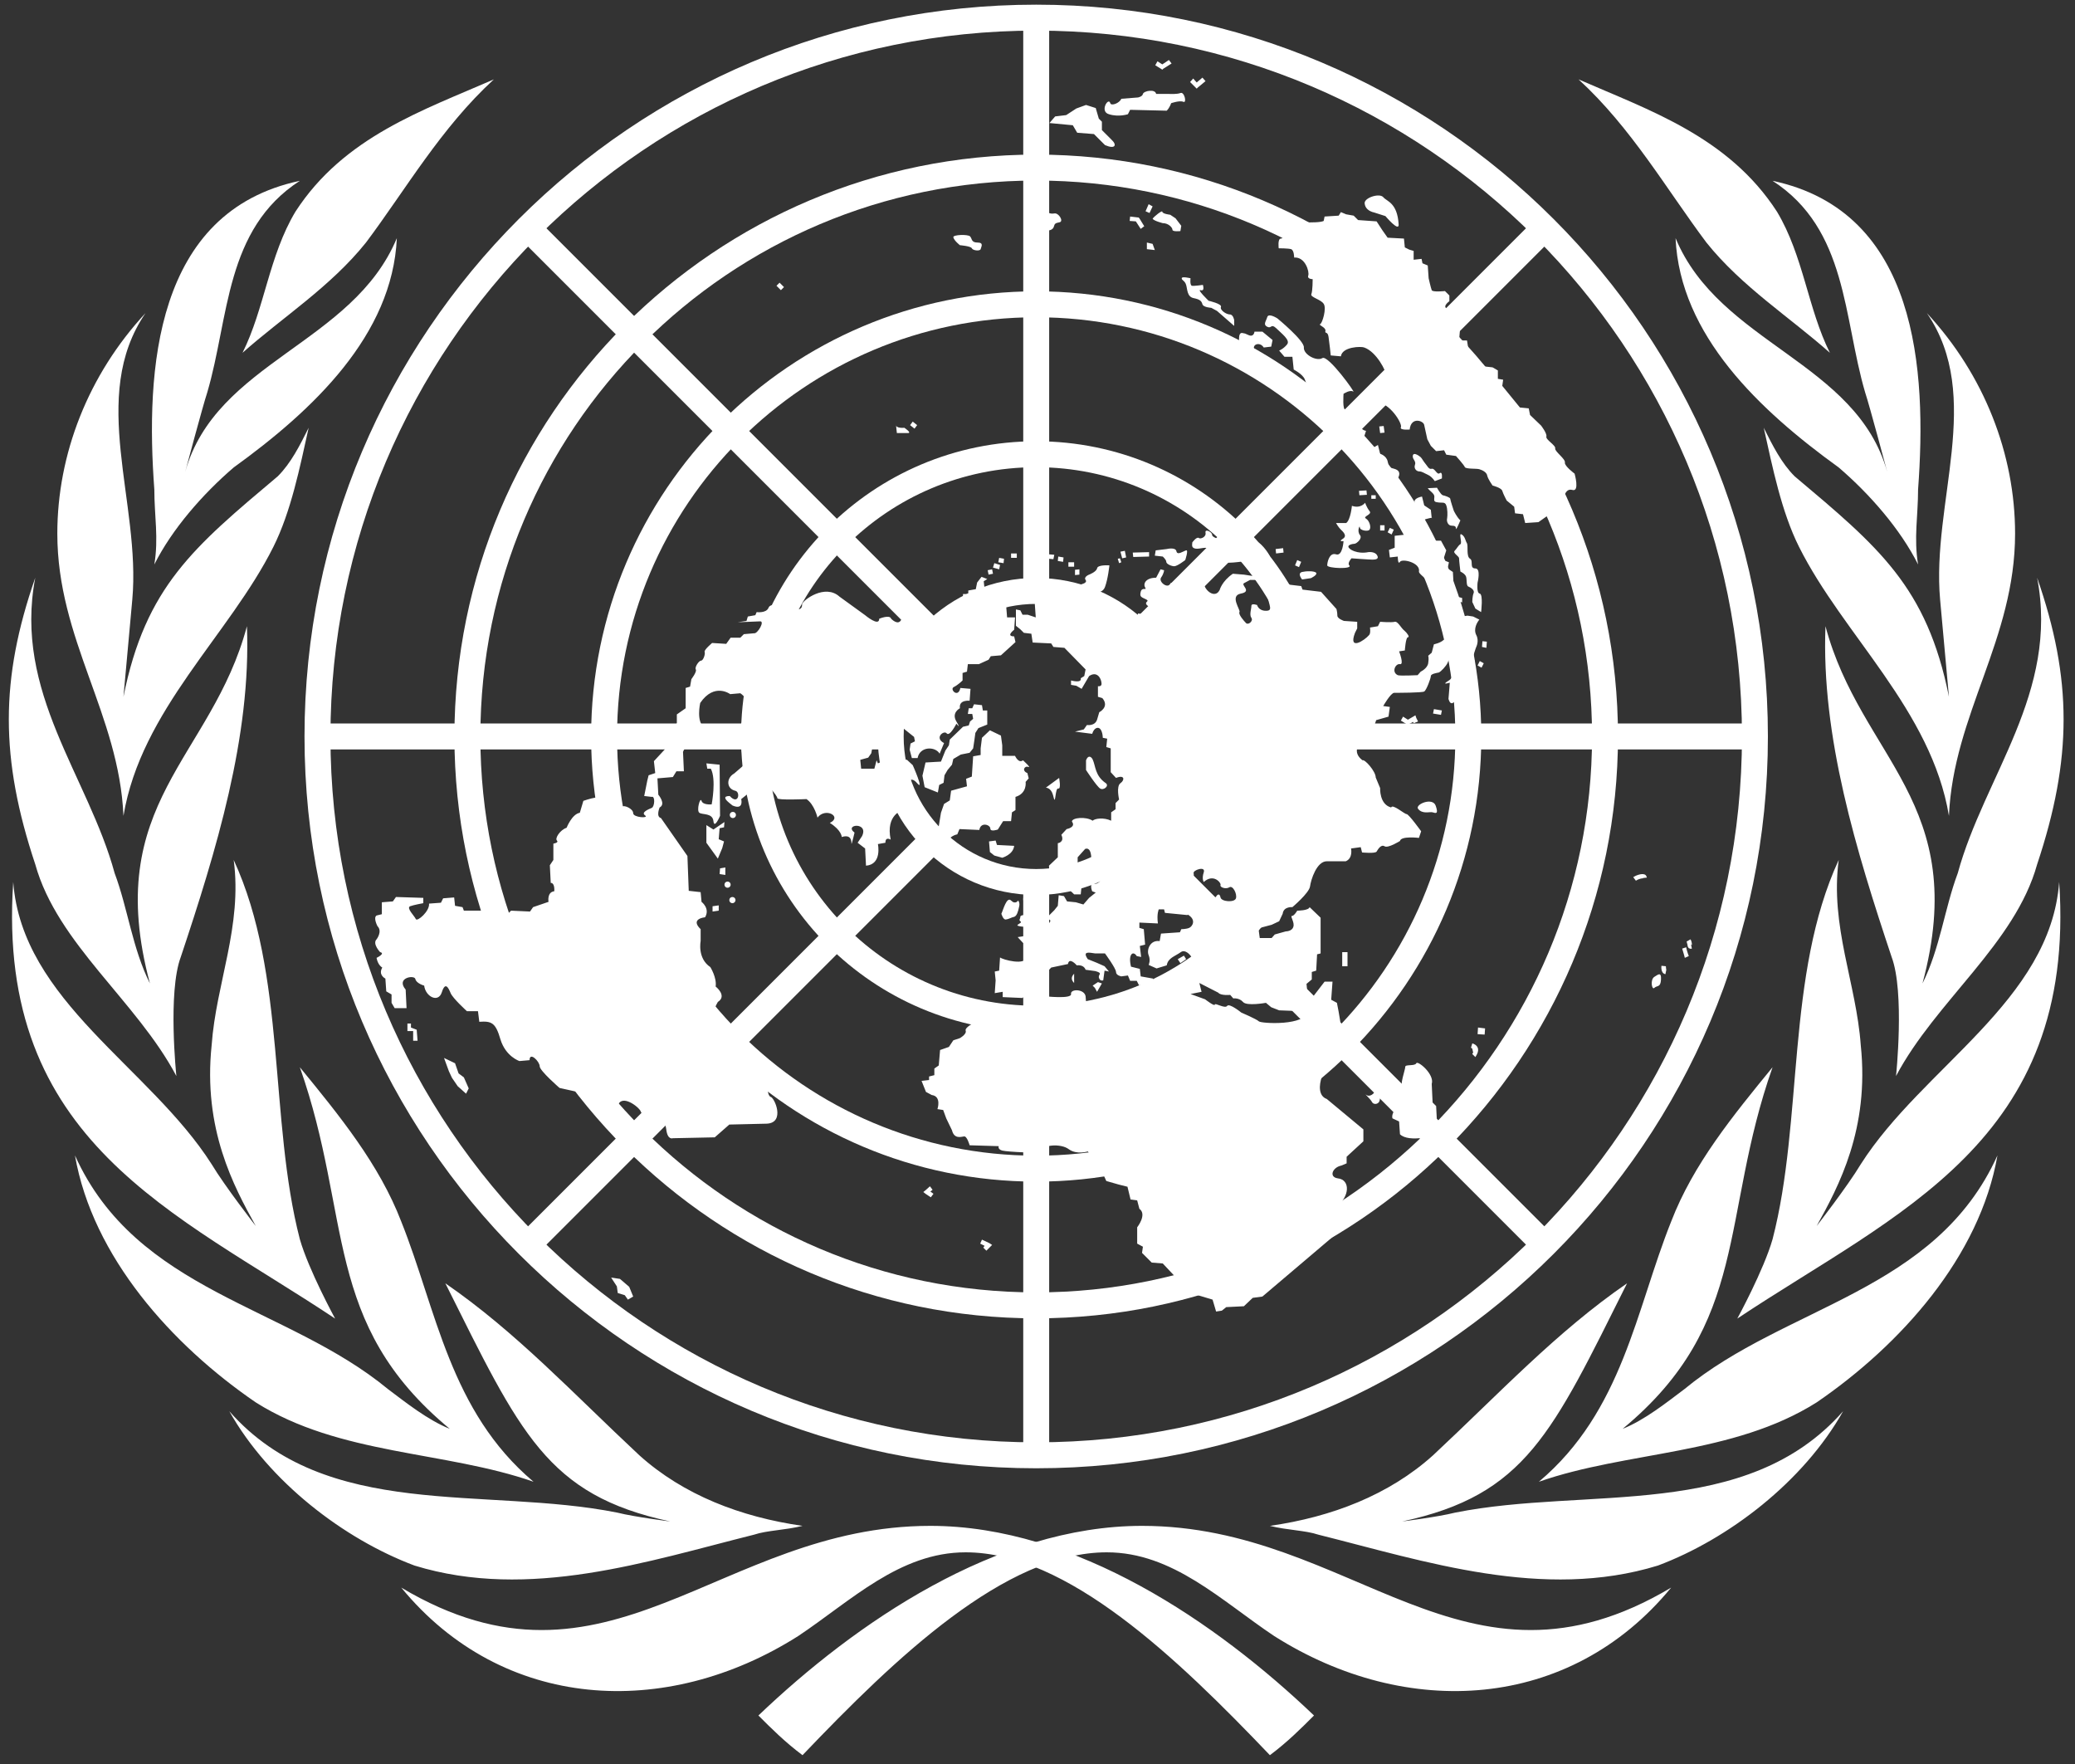 <svg width="80" height="68" viewBox="0 0 80 68" fill="none" xmlns="http://www.w3.org/2000/svg">
<rect x="0" y="0" width="80" height="68" fill="#333333" stroke="none"/>
<g clip-path="url(#clip0_680_7542)">
<path d="M20.57 57.12C17.34 54.4 16.83 50.49 15.47 47.09C14.62 44.88 13.09 43.01 11.56 41.14C13.6 46.92 12.41 51 17.34 55.08C16.49 54.74 15.64 54.06 14.96 53.55C11.05 50.32 5.27 49.81 2.89 44.54C3.57 48.45 6.63 51.85 9.86 54.06C13.09 56.1 17.17 55.93 20.57 57.12ZM29.07 59.16C29.58 58.99 30.26 58.99 30.94 58.82C28.56 58.48 26.35 57.63 24.65 56.1C22.1 53.72 19.89 51.34 17.17 49.47C20.06 55.25 21.08 57.63 25.84 58.65C25.84 58.65 24.48 58.48 23.8 58.31C18.7 57.29 12.58 58.65 8.84 54.4C10.37 57.12 13.26 59.33 15.98 60.35C20.4 61.71 24.99 60.18 29.07 59.16ZM35.87 58.82C27.71 58.82 23.46 65.96 15.47 61.2C19.38 65.96 25.67 66.3 30.77 63.07C32.81 61.71 34.68 59.84 37.23 59.84C41.14 59.84 45.39 63.92 48.96 67.66C49.64 67.15 50.15 66.64 50.66 66.13C46.92 62.56 41.48 58.82 35.87 58.82ZM12.92 50.83C12.92 50.83 11.9 48.96 11.56 47.77C10.37 43.18 11.05 37.57 9.01 33.15C9.35 35.7 8.33 37.91 8.16 40.29C7.82 43.52 9.01 45.73 9.86 47.26C9.86 47.26 8.67 45.73 8.16 44.88C5.78 41.14 0.85 38.59 0.51 34C-0.17 44.03 6.8 46.75 12.92 50.83ZM10.54 21.08C11.22 19.72 11.56 18.02 11.9 16.49C11.56 17.17 11.22 17.85 10.71 18.36C7.48 21.08 5.61 22.61 4.76 26.86L5.1 23.12C5.44 19.38 3.4 15.3 5.61 12.07C3.4 14.45 2.21 17.51 2.21 20.57C2.21 24.65 4.59 27.54 4.76 31.45C5.44 27.37 8.84 24.48 10.54 21.08ZM9.35 13.6C10.88 12.24 12.75 11.05 14.11 9.35C15.64 7.31 17 4.93 19.04 3.06C16.32 4.25 13.26 5.27 11.39 8.16C10.37 9.86 10.2 11.9 9.35 13.6ZM5.95 21.76C6.63 20.4 7.82 19.04 9.01 18.02C12.07 15.81 15.13 12.92 15.3 9.18C13.6 13.26 8.33 13.94 7.14 18.19C7.14 18.19 7.82 15.64 7.99 15.13C8.84 12.24 8.67 8.84 11.56 6.97C5.95 8.16 5.61 14.28 5.95 18.87C5.95 19.89 6.12 20.74 5.95 21.76ZM6.8 41.48C6.8 41.48 6.46 38.25 6.97 36.89C8.33 32.81 9.69 28.39 9.52 24.14C8.16 29.24 3.91 30.94 5.78 37.91C5.1 36.55 4.93 35.02 4.42 33.66C3.4 29.92 0.51 26.69 1.36 22.27C-0 26.18 -0 29.24 1.36 33.32C2.21 36.38 5.27 38.59 6.8 41.48Z" fill="white"/>
<path d="M59.33 57.12C62.56 54.4 63.07 50.49 64.43 47.09C65.28 44.88 66.81 43.01 68.34 41.14C66.3 46.92 67.49 51 62.56 55.08C63.41 54.74 64.26 54.06 64.94 53.55C68.85 50.32 74.63 49.81 77.01 44.54C76.33 48.45 73.27 51.85 70.04 54.06C66.81 56.1 62.73 55.93 59.33 57.12ZM50.83 59.16C50.32 58.99 49.64 58.99 48.96 58.82C51.34 58.48 53.55 57.63 55.25 56.1C57.8 53.72 60.01 51.34 62.73 49.47C59.84 55.25 58.82 57.63 54.06 58.65C54.06 58.65 55.42 58.48 56.1 58.31C61.2 57.29 67.32 58.65 71.06 54.4C69.53 57.12 66.64 59.33 63.92 60.35C59.5 61.71 54.91 60.18 50.83 59.16ZM44.03 58.82C52.19 58.82 56.44 65.96 64.43 61.2C60.52 65.96 54.23 66.3 49.13 63.07C47.09 61.71 45.22 59.84 42.67 59.84C38.76 59.84 34.51 63.92 30.94 67.66C30.26 67.15 29.75 66.64 29.24 66.13C32.98 62.56 38.42 58.82 44.03 58.82ZM66.98 50.83C66.98 50.83 68 48.96 68.34 47.77C69.53 43.18 68.85 37.57 70.89 33.15C70.55 35.7 71.57 37.91 71.74 40.29C72.08 43.52 70.89 45.73 70.04 47.26C70.04 47.26 71.23 45.73 71.74 44.88C74.12 41.14 79.05 38.59 79.39 34C80.07 44.03 73.1 46.75 66.98 50.83ZM69.36 21.08C68.68 19.72 68.34 18.02 68 16.49C68.34 17.17 68.68 17.85 69.19 18.36C72.42 21.08 74.29 22.61 75.14 26.86L74.8 23.12C74.46 19.38 76.5 15.3 74.29 12.07C76.5 14.45 77.69 17.51 77.69 20.57C77.69 24.65 75.31 27.54 75.14 31.45C74.46 27.37 71.06 24.48 69.36 21.08ZM70.55 13.6C69.02 12.24 67.15 11.05 65.79 9.35C64.26 7.31 62.9 4.93 60.86 3.06C63.58 4.25 66.64 5.27 68.51 8.16C69.53 9.86 69.7 11.9 70.55 13.6ZM73.95 21.76C73.27 20.4 72.08 19.04 70.89 18.02C67.83 15.81 64.77 12.92 64.6 9.18C66.3 13.26 71.57 13.94 72.76 18.19C72.76 18.19 72.08 15.64 71.91 15.13C71.06 12.24 71.23 8.84 68.34 6.97C73.95 8.16 74.29 14.28 73.95 18.87C73.95 19.89 73.78 20.74 73.95 21.76ZM73.1 41.48C73.1 41.48 73.44 38.25 72.93 36.89C71.57 32.81 70.21 28.39 70.38 24.14C71.74 29.24 75.99 30.94 74.12 37.91C74.8 36.55 74.97 35.02 75.48 33.66C76.5 29.92 79.39 26.69 78.54 22.27C79.9 26.18 79.9 29.24 78.54 33.32C77.69 36.38 74.63 38.59 73.1 41.48Z" fill="white"/>
<path d="M39.95 56.1C55.254 56.1 67.66 43.694 67.66 28.39C67.66 13.086 55.254 0.68 39.95 0.68C24.646 0.68 12.24 13.086 12.24 28.39C12.24 43.694 24.646 56.1 39.95 56.1Z" stroke="white"/>
<path d="M39.95 50.32C52.062 50.32 61.88 40.502 61.88 28.39C61.88 16.279 52.062 6.46 39.95 6.46C27.838 6.46 18.02 16.279 18.02 28.39C18.02 40.502 27.838 50.32 39.95 50.32Z" stroke="white"/>
<path d="M39.95 45.05C49.151 45.05 56.61 37.591 56.61 28.39C56.61 19.189 49.151 11.73 39.95 11.73C30.749 11.73 23.29 19.189 23.29 28.39C23.29 37.591 30.749 45.05 39.95 45.05Z" stroke="white"/>
<path d="M39.95 39.27C45.959 39.27 50.83 34.399 50.83 28.39C50.83 22.381 45.959 17.51 39.95 17.51C33.941 17.51 29.07 22.381 29.07 28.39C29.07 34.399 33.941 39.27 39.95 39.27Z" stroke="white"/>
<path d="M39.95 34C43.049 34 45.56 31.488 45.56 28.39C45.56 25.292 43.049 22.78 39.95 22.78C36.852 22.78 34.34 25.292 34.34 28.39C34.34 31.488 36.852 34 39.95 34Z" stroke="white"/>
<path d="M39.95 0.68V22.78M39.95 34V56.1M20.4 8.84L36.04 24.48M43.86 32.3L59.5 47.94M12.24 28.39H34.34M45.56 28.39H67.66M20.4 47.94L36.04 32.3M43.86 24.48L59.5 8.84" stroke="white"/>
<path d="M38.607 35.224C38.675 35.088 38.811 34.544 38.981 34.714C39.151 34.884 39.253 34.714 39.253 34.714C39.253 34.714 39.338 34.799 39.287 34.969C39.253 35.139 39.202 35.309 39.1 35.343C38.998 35.36 38.913 35.428 38.777 35.445C38.675 35.462 38.607 35.224 38.607 35.224ZM40.001 35.003C40.035 34.969 40.086 35.139 40.171 35.105C40.256 35.088 40.29 35.258 40.205 35.258C40.12 35.258 40.12 35.36 40.12 35.411C40.12 35.462 40.12 35.564 40.052 35.632C39.984 35.7 39.933 35.649 39.848 35.615C39.763 35.564 39.729 35.564 39.61 35.564C39.508 35.564 39.593 35.734 39.593 35.734C39.593 35.734 39.151 35.717 39.236 35.649C39.321 35.581 39.406 35.564 39.338 35.513C39.27 35.462 39.338 35.428 39.338 35.343C39.338 35.258 39.542 35.292 39.491 35.241C39.423 35.173 39.491 34.935 39.593 35.071L39.661 34.918C39.593 34.85 39.644 34.833 39.508 34.782C39.389 34.731 39.491 34.476 39.491 34.476L39.508 34.306C39.542 34.085 39.967 34.068 40.001 34.255C40.018 34.442 40.001 34.578 40.001 34.578L40.12 34.629C40.12 34.629 40.103 34.765 40.001 34.765C39.899 34.765 40.001 34.833 39.933 34.901L40.001 35.003ZM55.658 24.667C55.539 24.786 55.284 24.837 55.284 24.837L55.199 25.16L55.063 25.279C55.063 25.279 55.097 25.364 55.063 25.568C55.029 25.772 54.774 25.891 54.774 25.891L54.655 26.027C54.655 26.027 53.975 26.061 53.89 26.027C53.635 25.908 53.805 25.568 53.975 25.602C54.145 25.636 53.941 25.109 53.941 25.109L54.162 25.075C54.162 25.075 54.196 24.565 54.281 24.565C54.366 24.565 54.247 24.395 54.145 24.31C54.026 24.225 53.89 23.936 53.771 23.97C53.652 24.004 53.21 23.97 53.21 23.97L53.125 24.14L52.819 24.191C52.819 24.191 52.853 24.412 52.785 24.48C52.615 24.684 51.969 25.109 52.241 24.395L52.326 24.225V23.97L51.816 23.936C51.816 23.936 51.561 23.851 51.561 23.732C51.561 23.613 51.527 23.477 51.527 23.477L50.932 22.814L50.218 22.729L50.167 22.593L49.742 22.542C49.232 22.287 48.773 22.508 48.858 22.95C48.943 23.375 49.079 23.545 48.807 23.545C48.518 23.545 48.467 23.324 48.467 23.324C48.467 23.324 48.246 23.239 48.246 23.358C48.246 23.477 48.161 23.698 48.246 23.817C48.331 23.936 48.127 24.106 48.042 24.021C47.957 23.936 47.736 23.681 47.787 23.596C47.838 23.511 47.396 22.967 47.838 22.882C48.297 22.797 47.804 22.542 47.974 22.474L48.195 22.355H48.416L48.552 22.236L48.178 22.185L47.957 22.151L47.532 22.117C47.107 22.406 47.022 22.746 47.022 22.746C46.801 23.171 46.257 22.576 46.461 22.338C46.665 22.1 45.832 22.304 45.696 22.423C45.56 22.542 45.135 22.474 45.135 22.474C45.05 22.729 44.659 22.44 44.761 22.27C44.88 22.1 44.88 21.981 44.88 21.981L44.744 21.947L44.574 22.27C44.183 22.27 44.064 22.491 44.149 22.644C44.234 22.78 44.03 22.61 43.979 22.814C43.928 23.018 44.013 23.018 44.183 23.103C44.353 23.188 44.098 23.188 44.217 23.324C44.336 23.46 44.676 23.324 44.472 23.528C44.268 23.732 43.877 23.647 43.877 23.647C43.843 23.902 43.316 23.851 43.248 23.766C43.197 23.681 42.772 23.171 42.772 23.171L42.228 23.137C42.177 22.729 42.483 22.933 42.602 22.627C42.721 22.304 42.772 21.794 42.772 21.794C42.772 21.794 42.313 21.76 42.296 21.913C42.262 22.049 41.99 22.151 41.99 22.151C41.99 22.151 41.769 22.236 41.854 22.355C41.939 22.474 41.684 22.525 41.684 22.525C41.684 22.525 41.735 22.712 41.65 22.78C41.429 23.018 40.851 22.814 40.766 22.729L40.426 22.593L40.086 22.372L39.695 22.542L39.576 22.661H39.151L39.117 23.001L39.882 23.086L39.933 23.8L39.627 23.698H39.423L39.338 23.528L39.168 23.494V24.123L39.338 24.259L39.474 24.395L39.763 24.429L39.814 24.769L40.528 24.803L40.613 24.939L41.038 24.973L41.854 25.806L41.803 26.061L41.667 26.146C41.718 26.35 41.293 26.231 41.293 26.231V26.401L41.497 26.435L41.701 26.554L41.99 26.061C42.296 25.857 42.449 26.146 42.466 26.316C42.5 26.486 42.33 26.452 42.33 26.452V26.86L42.5 26.911C42.789 27.251 42.381 27.455 42.381 27.455L42.296 27.744C42.211 27.999 41.905 27.948 41.905 27.948L41.786 28.118L41.446 28.203L42.109 28.288C42.177 28.05 42.347 27.999 42.432 28.118C42.517 28.237 42.517 28.441 42.517 28.441L42.687 28.475L42.653 28.798L42.823 28.849V29.767L43.027 29.988C43.367 29.852 43.367 30.073 43.197 30.192C43.027 30.311 43.146 30.821 43.146 30.821L43.01 30.957V31.195L42.84 31.314V31.637C42.551 31.501 42.211 31.552 42.126 31.637C41.871 31.467 41.327 31.518 41.327 31.671C41.497 31.892 41.123 31.96 41.123 31.96L40.919 32.181C41.055 32.47 40.783 32.504 40.783 32.504V33.048L40.443 33.371L40.477 34.119C40.477 34.323 40.902 34.34 40.987 34.238C41.072 34.119 41.412 34.476 41.412 34.476H41.667L41.718 33.966L41.548 33.881V33.048L41.837 32.725C42.177 32.606 42.058 33.473 42.058 33.558C42.092 33.881 42.228 33.847 42.364 33.779C42.653 33.66 42.415 34.102 42.194 34.068C41.973 34.034 42.109 34.357 42.109 34.357L42.245 34.408L41.99 34.612L41.769 34.867L41.48 34.782L41.14 34.748L41.021 34.544L40.817 34.51L40.783 34.918L40.647 35.088L40.307 35.428C40.766 35.428 40.256 35.751 40.137 35.751C40.392 35.836 40.103 36.091 39.457 35.887V36.091L39.236 36.125L39.44 36.346L39.661 36.38L39.576 36.873C39.576 37.247 38.641 36.992 38.556 36.907L38.522 37.417L38.352 37.451L38.386 37.791L38.352 38.284L38.658 38.233V38.437L39.423 38.471L40.528 37.298L41.174 37.162C41.225 36.873 41.514 37.213 41.514 37.213C41.803 37.179 41.854 37.383 41.854 37.383L42.228 37.434C42.534 37.519 42.347 37.553 42.364 37.672C42.398 37.842 42.534 37.791 42.534 37.791L42.585 37.417L42.755 37.451L42.585 37.247L42.279 37.111L41.939 36.975C41.718 36.652 41.99 36.72 42.228 36.754H42.602C42.602 36.754 43.027 37.332 43.027 37.468C43.027 37.604 43.231 37.638 43.231 37.638L43.486 37.604L43.571 37.808H43.826L43.911 37.978H44.421L44.455 37.723L43.979 37.638L43.945 37.349L43.605 37.264C43.486 36.771 43.69 36.635 43.826 36.856L43.996 36.89L43.945 36.465L44.149 36.414L44.098 35.819L43.928 35.768V35.564L44.642 35.598C44.591 35.224 44.676 35.054 44.676 35.054H44.88L44.914 35.19L45.781 35.275L46.393 34.578C46.359 34.527 46.461 34.493 46.393 34.425C46.308 34.34 46.189 34.425 46.053 34.34C45.917 34.255 46.053 33.762 46.019 33.66C45.985 33.541 46.495 33.371 46.41 33.626C46.325 33.881 46.41 34 46.41 34C46.784 33.66 47.09 34.034 47.056 34.119C47.022 34.204 47.26 34.289 47.396 34.204C47.532 34.119 47.702 34.459 47.651 34.629C47.6 34.799 47.09 34.765 47.056 34.595C47.022 34.425 46.937 34.476 46.886 34.561C46.835 34.646 46.58 34.697 46.427 34.612C46.393 34.595 46.393 34.578 46.376 34.561L45.764 35.258H45.798C46.138 35.462 45.968 35.717 45.849 35.768C45.73 35.819 45.543 35.819 45.543 35.819L45.492 35.938L44.761 35.989L44.71 36.278C44.336 36.227 44.2 36.618 44.285 36.822C44.37 37.026 44.285 37.196 44.285 37.196L44.591 37.332L44.982 37.213C45.033 36.924 45.288 36.873 45.526 36.703C45.747 36.533 46.121 37.026 46.002 37.247C45.883 37.468 45.883 37.57 45.883 37.57L45.917 37.825L45.628 37.944L45.407 38.063L45.373 38.199H44.608L44.472 38.335L44.098 38.369L43.979 38.539L43.724 38.573C43.724 38.573 43.299 38.777 43.469 38.998C43.639 39.236 42.755 39.202 42.568 38.879C42.517 39.168 42.194 38.913 42.194 38.913L41.888 38.828L41.854 38.403C41.803 38.114 41.259 38.114 41.293 38.318C41.327 38.522 40.273 38.403 40.273 38.403L39.933 38.573L39.627 38.76L39.593 38.896L39.083 38.947L38.862 39.066L38.777 38.896H38.556L38.335 39.219C37.74 39.253 37.179 39.593 37.23 39.729C37.281 39.865 37.009 40.018 37.009 40.018L36.754 40.103L36.584 40.358L36.244 40.477L36.193 41.072L36.023 41.191V41.446L35.819 41.497V41.633L35.53 41.667L35.7 42.092L35.921 42.211C36.312 42.262 36.142 42.755 36.142 42.755L36.363 42.789L36.482 43.112L36.703 43.571C36.788 43.911 37.043 43.826 37.162 43.809C37.281 43.775 37.383 44.149 37.383 44.149L38.505 44.183C38.505 44.183 38.454 44.302 38.641 44.353C38.845 44.404 40.137 44.472 40.188 44.387C40.137 44.132 40.902 44.064 41.208 44.302C41.514 44.523 41.939 44.387 41.939 44.387L42.364 44.897L42.653 45.526L43.129 45.662L43.469 45.747L43.588 46.24L43.843 46.274L43.928 46.597C44.234 46.818 43.843 47.311 43.843 47.311V47.94L44.064 48.059L44.03 48.297L44.404 48.671L44.829 48.705L45.9 49.844L46.75 50.099L46.886 50.558L47.107 50.524L47.277 50.388L47.957 50.354L48.297 50.031L48.671 49.98L51.816 47.311L51.527 47.141V46.512C52.037 46.138 52.071 45.475 51.578 45.424C51.221 45.373 51.374 44.999 51.714 44.931L51.918 44.846V44.591L52.564 43.996V43.537L51.153 42.364C50.524 42.143 51.153 40.766 51.578 40.783C52.003 40.817 51.544 38.658 51.544 38.658L51.323 38.539L51.374 37.842H51.068L50.558 38.505L50.422 38.964C50.371 39.559 48.62 39.457 48.535 39.372C48.45 39.287 47.855 39.032 47.855 39.032C47.855 39.032 47.396 38.658 47.311 38.777C47.226 38.896 46.835 38.641 46.835 38.726C46.835 38.811 46.461 38.522 46.461 38.522L45.9 38.318L46.325 38.233L46.24 37.893L46.971 38.267C47.056 38.386 47.43 38.352 47.43 38.352L47.549 38.488C47.549 38.488 47.77 38.454 47.923 38.624C48.059 38.794 48.807 38.658 48.807 38.658L49.011 38.828L49.317 38.947L50.201 38.981L50.235 38.437L50.405 38.267L50.371 37.927L50.575 37.757V37.468L50.745 37.417L50.779 36.788L50.915 36.754V35.377L50.49 34.969C50.456 35.105 50.014 35.105 50.014 35.105C50.014 35.105 49.895 35.309 49.81 35.309C49.725 35.309 49.929 35.564 49.861 35.734C49.81 35.904 49.572 35.904 49.572 35.904L49.147 36.023L49.028 36.159H48.569L48.518 35.785L49.028 35.649L49.317 35.513L49.453 35.224C49.487 34.935 49.827 34.969 49.827 34.969C49.827 34.969 50.473 34.425 50.507 34.17C50.541 33.915 50.762 33.201 51.153 33.201H51.884C52.173 33.082 52.088 32.708 52.088 32.708L52.462 32.657L52.513 32.861C52.513 32.861 53.023 32.912 53.074 32.827C53.125 32.742 53.244 32.538 53.38 32.623C53.516 32.708 53.975 32.419 53.975 32.419C54.009 32.215 54.706 32.3 54.706 32.3L54.791 32.045C54.791 32.045 54.315 31.382 54.23 31.382C54.145 31.382 53.686 30.974 53.635 31.127C53.176 31.008 53.21 30.379 53.21 30.379L53.04 29.971C53.04 29.733 52.615 29.257 52.53 29.308C52.105 28.985 52.411 28.628 52.53 28.594C52.649 28.56 52.921 28.169 52.921 28.169L53.057 27.761L53.533 27.625L53.584 27.251L53.329 27.217C53.329 27.217 53.618 26.707 53.754 26.707C53.89 26.707 54.825 26.707 54.91 26.656C54.995 26.605 55.165 26.146 55.165 26.061C55.165 25.976 55.386 25.942 55.471 25.925C55.556 25.891 55.76 25.67 55.811 25.551C55.964 25.262 55.777 24.548 55.658 24.667ZM63.495 33.83C63.478 33.779 63.461 33.728 63.41 33.711C63.291 33.66 63.07 33.745 62.968 33.813L63.07 33.949C63.172 33.881 63.325 33.847 63.342 33.864V33.847L63.495 33.83ZM64.226 37.247L64.056 37.23C64.039 37.366 64.073 37.536 64.209 37.553L64.243 37.383C64.243 37.383 64.226 37.315 64.226 37.247ZM64.855 36.567C64.906 36.737 64.957 36.907 64.957 36.924L65.11 36.856C65.11 36.856 65.042 36.686 65.008 36.516L64.855 36.567ZM65.229 36.431V36.397C65.229 36.346 65.212 36.278 65.178 36.21L65.025 36.295C65.042 36.329 65.042 36.38 65.059 36.414C65.059 36.465 65.076 36.516 65.11 36.55C65.144 36.567 65.178 36.584 65.229 36.567L65.195 36.397C65.195 36.414 65.212 36.414 65.229 36.431ZM63.784 37.655C63.903 37.587 64.056 37.434 64.039 37.757C64.022 38.08 63.886 37.978 63.784 38.08C63.682 38.182 63.614 37.757 63.784 37.655ZM56.967 39.865L56.984 39.61L57.256 39.644L57.239 39.882L56.967 39.865ZM56.984 40.426C56.95 40.273 56.78 40.222 56.763 40.222L56.712 40.392C56.729 40.392 56.746 40.409 56.763 40.426L56.797 40.579C56.78 40.596 56.763 40.613 56.763 40.63L56.882 40.749C56.967 40.613 57.001 40.528 56.984 40.426ZM35.853 45.73L35.683 45.883L35.598 45.951L35.683 46.019L35.887 46.155L35.989 46.019L35.87 45.934L35.955 45.866L35.853 45.73ZM37.859 47.787L37.791 47.94L37.961 48.025L37.91 48.093L38.029 48.212L38.25 47.991L38.148 47.923L37.859 47.787ZM30.056 10.897L30.226 11.067L30.107 11.186L29.937 11.016L30.056 10.897ZM35.19 16.252L35.36 16.388L35.258 16.524L35.088 16.388L35.19 16.252ZM34.544 16.371L34.578 16.694H35.003C35.173 16.694 34.867 16.49 34.867 16.49C34.867 16.49 34.527 16.524 34.544 16.371ZM43.86 8.381L43.571 8.347L43.554 8.517L43.792 8.534L43.979 8.823L44.115 8.721L43.928 8.415L43.894 8.381H43.86ZM44.625 2.363L44.54 2.516L44.761 2.652L44.812 2.686L44.846 2.652L45.169 2.448L45.067 2.312L44.812 2.482L44.625 2.363ZM46.138 3.179L46.002 3.026L45.883 3.162L46.138 3.417L46.189 3.366L46.478 3.128L46.359 2.992L46.138 3.179ZM36.754 9.146C36.737 9.044 37.315 9.027 37.4 9.112C37.485 9.197 37.434 9.35 37.689 9.35C37.944 9.35 37.825 9.52 37.808 9.605C37.774 9.69 37.502 9.656 37.468 9.571C37.434 9.486 37.009 9.452 37.009 9.452C37.009 9.452 36.788 9.282 36.754 9.146ZM40.001 8.823C40.443 8.959 40.596 8.857 40.63 8.738C40.664 8.619 40.681 8.602 40.851 8.568C41.021 8.534 40.817 8.194 40.647 8.228C40.477 8.262 40.307 8.177 40.273 8.024C40.239 7.888 39.967 7.514 39.933 7.803C39.899 8.092 39.729 8.092 39.763 8.296C39.814 8.483 39.899 8.789 40.001 8.823ZM42.806 3.978C42.738 3.723 42.381 4.301 42.755 4.403C43.129 4.522 43.486 4.403 43.486 4.403L43.571 4.233L44.982 4.267C45.101 4.148 45.152 3.978 45.152 3.978C45.152 3.978 45.492 3.859 45.628 3.927C45.764 3.978 45.662 3.519 45.509 3.587C45.373 3.638 45.084 3.621 45.084 3.621H44.574C44.54 3.417 44.098 3.502 44.064 3.621C44.047 3.723 43.877 3.757 43.877 3.757L43.231 3.808C43.163 3.978 42.84 4.097 42.806 3.978ZM42.857 5.389L42.483 5.015V4.692L42.364 4.573L42.245 4.165L41.871 4.046L41.497 4.182L41.106 4.437L40.681 4.488L40.46 4.743L41.361 4.828L41.531 5.117L42.177 5.168L42.602 5.593C42.993 5.763 43.078 5.593 42.857 5.389ZM44.166 8.143L44.285 7.871L44.438 7.956L44.319 8.211L44.166 8.143ZM52.615 7.854C52.564 7.633 53.176 7.429 53.329 7.599C53.465 7.769 53.873 7.803 53.924 8.653C53.941 8.959 53.414 8.33 53.414 8.33L52.989 8.194C52.751 8.143 52.632 8.007 52.615 7.854ZM49.64 8.602C49.555 8.857 49.521 9.197 49.385 9.197C49.249 9.197 49.3 9.571 49.3 9.571C49.3 9.571 49.674 9.571 49.776 9.605C49.895 9.639 49.895 9.928 49.895 9.928C50.32 9.894 50.49 10.472 50.439 10.625C50.388 10.761 50.609 10.761 50.609 10.761C50.609 10.761 50.609 11.22 50.558 11.339C50.507 11.458 50.932 11.543 51.034 11.713C51.153 11.883 50.983 12.461 50.898 12.495C50.813 12.529 51.119 12.614 51.102 12.75C51.068 12.886 51.187 12.75 51.221 12.988C51.255 13.209 51.306 13.702 51.306 13.702L51.697 13.736C51.748 13.362 52.479 13.345 52.598 13.396C53.074 13.566 53.448 14.314 53.448 14.484C53.448 14.654 53.142 14.688 53.142 14.688L53.193 15.521C53.669 15.657 54.077 16.354 54.009 16.473C53.958 16.592 54.349 16.558 54.349 16.558C54.4 16.048 54.893 16.218 54.91 16.388C54.944 16.558 55.029 16.932 55.029 16.932L55.165 17.187L55.369 17.391L55.675 17.357L55.76 17.527L56.134 17.578C56.134 17.578 56.44 17.918 56.474 18.003C56.508 18.088 56.933 18.054 57.035 18.088C57.154 18.122 57.324 18.207 57.341 18.343C57.375 18.479 57.545 18.717 57.545 18.717C57.545 18.717 57.885 18.802 57.919 18.921C57.953 19.04 58.089 19.295 58.089 19.295L58.378 19.533L58.412 19.788L58.718 19.822L58.803 20.162L59.313 20.128L59.602 19.924C59.976 19.72 60.231 19.465 60.248 19.346C60.282 19.227 60.333 18.802 60.622 18.887C60.911 18.972 60.707 18.258 60.707 18.258C60.707 18.258 60.316 17.969 60.333 17.833C60.367 17.697 59.942 17.408 59.959 17.289C59.993 17.17 59.585 16.949 59.619 16.83C59.653 16.711 59.415 16.405 59.415 16.405L58.99 15.997L58.939 15.742L58.599 15.708L57.919 14.875L57.953 14.637L57.749 14.603V14.28L57.545 14.161L57.239 14.127L56.61 13.447L56.559 13.124H56.253L56.304 12.529C56.508 12.274 56.389 11.781 56.389 11.781C56.389 11.781 55.998 11.985 55.794 11.9C55.59 11.815 55.879 11.611 55.879 11.611V11.39L55.709 11.22C55.709 11.22 55.233 11.271 55.199 11.186C55.165 11.101 55.08 10.727 55.08 10.727L55.046 10.234L54.842 10.149L54.808 9.979L54.502 10.013V9.673L54.332 9.622L54.162 9.537L54.128 9.197L53.499 9.163L53.295 8.874L53.074 8.534L52.36 8.483L52.19 8.313L51.901 8.262L51.697 8.177L51.612 8.313L51.068 8.347L51.034 8.517C50.796 8.636 49.674 8.517 49.64 8.602ZM44.438 8.432C44.489 8.517 44.829 8.602 44.829 8.602C45.05 8.602 45.203 8.772 45.203 8.857C45.203 8.942 45.509 8.908 45.509 8.908L45.543 8.704L45.322 8.415L45.118 8.279C45.118 8.279 44.812 8.245 44.812 8.16C44.812 8.092 44.489 8.347 44.438 8.432ZM44.438 9.401L44.217 9.35V9.605L44.523 9.639L44.438 9.401ZM47.583 12.563V12.342C47.583 12.342 47.549 12.121 47.413 12.121C47.277 12.121 47.022 11.951 47.073 11.832C47.124 11.713 46.597 11.594 46.597 11.594C46.597 11.594 46.121 11.135 46.291 11.186C46.461 11.237 46.376 10.982 46.376 10.982C46.376 10.982 46.036 11.033 45.951 11.016C45.866 10.982 45.9 10.727 45.9 10.727C45.9 10.727 45.56 10.642 45.56 10.727C45.56 10.812 45.679 10.812 45.73 10.982C45.781 11.152 45.764 11.441 46.019 11.492C46.274 11.543 46.325 11.611 46.359 11.73C46.393 11.849 46.699 11.866 46.699 11.866L46.92 11.985L47.583 12.563ZM47.804 13.328C47.77 13.209 47.719 12.818 47.889 12.835C48.059 12.869 47.94 12.835 48.144 12.92C48.348 13.005 48.365 12.784 48.365 12.784H48.671L49.062 13.107L49.011 13.362L48.722 13.396C48.586 13.175 48.297 13.26 48.348 13.447C48.399 13.651 48.212 14.025 48.093 14.042C47.974 14.076 47.617 14.076 47.634 13.906C47.685 13.736 47.804 13.328 47.804 13.328ZM52.462 17.238L52.666 16.609C52.377 16.558 52.445 16.235 52.445 16.235C52.411 15.98 52.02 15.691 51.884 15.776C51.748 15.861 51.799 15.181 51.799 15.181C51.799 15.181 52.054 15.011 52.173 15.096C52.292 15.181 51.204 13.668 50.983 13.804C50.762 13.94 50.252 13.668 50.269 13.396C50.303 13.141 49.249 12.274 49.249 12.274C49.249 12.274 48.909 12.053 48.858 12.223C48.807 12.393 48.688 12.512 48.858 12.597C49.028 12.682 48.994 12.461 49.198 12.648C49.402 12.852 49.759 13.107 49.623 13.277C49.487 13.447 49.317 13.515 49.317 13.515L49.521 13.753H49.827L49.878 14.246C49.878 14.246 50.218 14.416 50.303 14.62C50.388 14.824 50.388 14.943 50.303 15.045C50.218 15.164 50.048 15.368 50.082 15.555C50.116 15.759 50.337 15.844 50.337 15.844L50.558 15.878L50.728 15.963V16.337C50.949 16.286 51.323 16.592 51.289 16.796C51.255 17 51.34 16.881 51.629 17.085C51.918 17.289 51.833 17.323 52.02 17.459C52.207 17.578 52.377 17.493 52.462 17.238ZM45.968 20.91C45.968 20.995 45.917 21.114 46.087 21.148C46.257 21.182 46.563 21.029 46.597 21.199C46.631 21.369 46.631 21.488 46.852 21.573C47.073 21.658 47.226 21.692 47.396 21.692C47.566 21.692 47.94 21.641 47.94 21.641C47.94 21.641 48.348 21.709 48.416 21.777C48.722 22.1 48.926 22.185 49.011 22.032C49.096 21.896 48.977 21.573 48.96 21.454C48.926 21.335 48.535 20.791 48.399 20.91C48.263 21.029 48.229 20.91 47.974 20.995C47.719 21.08 47.175 21.029 47.158 20.91C47.124 20.791 46.733 20.74 46.733 20.621C46.733 20.502 46.444 20.366 46.478 20.536C46.512 20.706 46.274 20.791 46.223 20.74C46.138 20.672 45.968 20.91 45.968 20.91ZM44.557 21.216L44.523 21.42L44.829 21.454C44.829 21.454 44.965 21.573 44.965 21.658C44.965 21.743 45.169 21.828 45.271 21.828C45.39 21.828 45.696 21.59 45.696 21.59C45.696 21.59 45.832 21.182 45.73 21.216C45.611 21.25 45.39 21.42 45.356 21.25C45.322 21.08 44.982 21.165 44.982 21.165L44.557 21.216ZM43.095 21.539L43.18 21.522L43.231 21.675L43.146 21.709L43.095 21.539ZM43.197 21.267L43.367 21.233L43.418 21.488L43.265 21.522L43.197 21.267ZM43.673 21.301L43.69 21.471L44.302 21.454V21.284L43.673 21.301ZM49.181 21.165L49.47 21.131L49.487 21.301L49.198 21.335L49.181 21.165ZM49.929 21.794L50.014 21.59L50.167 21.658L50.082 21.862L49.929 21.794ZM52.394 18.921L52.683 18.904L52.7 19.074L52.411 19.091L52.394 18.921ZM52.87 19.091H53.04V19.227H52.87V19.091ZM53.38 16.677L53.21 16.694L53.176 16.439L53.346 16.422L53.38 16.677ZM53.21 20.247H53.38V20.451H53.21V20.247ZM53.584 20.349L53.737 20.417L53.652 20.604L53.499 20.519L53.584 20.349ZM52.751 18.088C52.921 18.088 52.7 18.751 53.142 18.683C53.601 18.632 53.176 18.887 53.516 18.904C53.856 18.938 53.771 18.649 53.89 18.445C54.009 18.241 53.941 18.122 53.754 18.071C53.55 18.02 53.55 18.02 53.499 17.782C53.448 17.561 53.21 17.493 53.21 17.493L53.125 17.153L52.751 17.374L52.377 17.867C52.377 18.275 52.581 18.088 52.751 18.088ZM53.856 19.652C54.077 19.533 54.57 19.533 54.536 19.363C54.502 19.193 54.825 19.142 54.825 19.142L54.91 19.482L55.165 19.652L55.199 19.975C55.199 19.975 55.284 19.924 54.978 20.009C54.672 20.094 54.859 20.23 54.859 20.23L54.179 20.264L54.094 19.975L53.856 19.652ZM50.201 22.049C50.337 22.015 50.677 21.998 50.745 22.083C50.796 22.168 50.541 22.287 50.541 22.287L50.201 22.338C50.099 22.202 50.065 22.083 50.201 22.049ZM52.02 21.794C52.173 21.947 51.17 21.913 51.17 21.794C51.17 21.675 51.255 21.284 51.51 21.369C51.765 21.454 51.799 20.859 51.799 20.859C51.799 20.859 51.578 20.893 51.765 20.774C51.969 20.655 51.765 20.485 51.68 20.4C51.595 20.315 51.51 20.162 51.51 20.162H51.901C52.071 20.043 52.122 19.499 52.122 19.499C52.462 19.618 52.632 19.38 52.632 19.38C52.632 19.38 52.683 19.55 52.802 19.703C52.921 19.839 52.513 19.907 52.666 19.992C52.802 20.077 52.87 20.332 52.802 20.417C52.751 20.502 52.428 20.451 52.428 20.332C52.428 20.213 52.309 20.468 52.428 20.621C52.547 20.757 52.292 20.961 52.224 20.961C52.173 20.961 51.799 21.012 52.105 21.199C52.411 21.369 52.751 21.284 52.751 21.284C52.751 21.284 53.006 21.25 53.091 21.403C53.176 21.539 53.057 21.573 52.921 21.573C52.785 21.573 52.105 21.522 52.105 21.522C52.105 21.522 51.935 21.709 52.02 21.794ZM55.318 18.547C55.233 18.428 55.148 18.343 55.029 18.292C54.91 18.241 54.825 18.173 54.723 18.173C54.604 18.173 54.502 18.054 54.553 17.918C54.604 17.782 54.468 17.714 54.468 17.595C54.468 17.476 54.553 17.476 54.689 17.561C54.825 17.646 54.808 17.68 54.91 17.816C55.029 17.952 55.08 18.105 55.199 18.071C55.318 18.037 55.403 18.326 55.505 18.241C55.624 18.156 55.59 18.445 55.59 18.445L55.318 18.547ZM55.046 18.819C55.131 18.938 55.301 19.023 55.301 19.142C55.301 19.261 55.25 19.346 55.42 19.363C55.59 19.397 55.709 19.329 55.76 19.482C55.811 19.618 55.811 19.856 55.794 19.975C55.76 20.094 55.828 20.264 55.964 20.264C56.1 20.264 56.134 20.298 56.134 20.383C56.134 20.468 56.304 20.06 56.304 20.06C56.168 19.941 56.049 19.686 56.049 19.686C56.049 19.686 55.913 19.278 55.913 19.227C55.913 19.176 55.709 19.108 55.624 19.091C55.539 19.057 55.403 18.802 55.403 18.802L55.046 18.819ZM56.882 23.46L56.763 23.205C56.763 23.205 56.763 22.984 56.814 22.865C56.865 22.746 56.695 22.644 56.61 22.61C56.525 22.576 56.559 22.355 56.525 22.236C56.491 22.117 56.304 22.032 56.304 22.032C56.304 22.032 56.253 21.607 56.253 21.522C56.253 21.437 55.998 21.318 56.083 21.233C56.168 21.148 56.219 21.029 56.304 20.978C56.389 20.927 56.219 20.519 56.355 20.604C56.491 20.689 56.491 20.842 56.559 20.944C56.61 21.063 56.525 21.454 56.678 21.539C56.814 21.624 56.644 21.913 56.882 21.913C57.103 21.913 56.967 22.457 56.967 22.457C56.967 22.457 56.916 22.865 57.052 22.882C57.188 22.916 57.103 23.596 57.103 23.596L56.882 23.46ZM56.967 25.653L57.052 25.483L57.205 25.568L57.12 25.738L56.967 25.653ZM57.154 24.718L57.324 24.735L57.307 24.973L57.137 24.939L57.154 24.718ZM56.797 23.766L56.576 23.732L56.066 23.817L55.777 24.361C55.777 24.361 55.913 24.446 56.032 24.65C56.151 24.854 56.202 26.027 55.862 26.231C55.522 26.435 55.896 26.316 55.896 26.316L55.845 26.945C55.93 27.234 56.066 27.081 56.151 26.945C56.236 26.809 56.321 26.775 56.44 26.622C56.559 26.486 56.729 26.214 56.746 26.027C56.78 25.823 56.916 25.517 56.831 25.432C56.746 25.347 56.916 24.939 56.916 24.939C56.916 24.939 57.035 24.701 56.916 24.48C56.797 24.242 56.95 23.987 57.035 23.885L56.797 23.766ZM55.556 20.842H55.131C55.131 20.842 55.267 20.893 54.876 20.519C54.485 20.145 54.23 20.604 54.23 20.604L53.771 20.655V21.114L53.55 21.199L53.584 21.488L53.89 21.454C53.89 21.454 53.89 21.794 53.975 21.658C54.06 21.522 54.774 21.692 54.706 22.032C54.689 22.168 55.42 22.542 55.335 23.001C55.709 23.052 55.624 23.426 55.624 23.426L56.1 23.477L56.236 23.188L56.372 23.222V23.052L56.066 22.967L56.015 22.049L55.811 21.913L55.862 21.675L55.641 21.59L55.76 21.216L55.556 20.842ZM54.502 27.88L54.672 27.812L54.604 27.676L54.57 27.574L54.485 27.625L54.281 27.744L54.094 27.625L54.009 27.778L54.23 27.914L54.281 27.948L54.315 27.914L54.485 27.829L54.502 27.88ZM55.25 27.506L55.556 27.557L55.59 27.387L55.284 27.336L55.25 27.506ZM54.672 31.178C54.553 31.008 55.233 30.719 55.352 31.059C55.471 31.399 55.352 31.348 55.233 31.314C55.131 31.28 54.842 31.399 54.672 31.178ZM51.748 36.703H51.952V37.247H51.748V36.703ZM53.057 41.956C53.006 42.177 52.802 42.296 52.683 42.211C52.564 42.126 52.819 42.347 52.887 42.466C52.938 42.585 53.108 42.585 53.176 42.466C53.227 42.347 53.21 42.092 53.261 41.973C53.312 41.871 53.091 41.837 53.057 41.956ZM53.686 43.112L53.941 43.231L53.975 43.724C54.315 44.064 55.42 43.775 55.42 43.69C55.42 43.605 55.369 42.636 55.369 42.636L55.233 42.5L55.199 41.786C55.318 41.412 54.655 40.868 54.604 40.987C54.553 41.106 54.179 41.021 54.179 41.123C54.179 41.242 53.958 41.803 54.06 42.007C54.179 42.211 53.975 42.211 53.941 42.415C53.907 42.585 53.618 42.925 53.686 43.112ZM45.73 36.975L45.645 36.839L45.407 36.975L45.509 37.128L45.73 36.975ZM41.412 37.536C41.276 37.672 41.31 37.791 41.412 37.893ZM42.296 38.233L42.483 37.91L42.33 37.859L42.126 37.995L42.211 38.08L42.296 38.233ZM42.126 29.274C42.245 29.529 42.211 29.903 42.636 30.192C42.772 30.294 42.551 30.481 42.415 30.396C42.279 30.311 41.871 29.682 41.871 29.682V29.308C41.956 29.087 42.075 29.172 42.126 29.274ZM40.63 30.77C40.698 31.025 40.681 30.362 40.8 30.396C40.919 30.43 40.834 29.988 40.834 29.988L40.324 30.362C40.562 30.396 40.596 30.651 40.63 30.77ZM39.1 32.606C39.066 32.946 38.641 33.065 38.641 33.065L38.335 32.98L38.165 32.844L38.131 32.436L38.386 32.402L38.437 32.572L39.1 32.606ZM38.641 29.138V28.73L38.59 28.356L38.165 28.152L37.859 28.441L37.808 28.849V29.104L37.519 29.155L37.468 29.937L37.247 30.022L37.281 30.311L36.669 30.481L36.618 30.855L36.397 30.991L36.278 31.331L36.142 32.164C36.142 32.164 36.397 32.657 36.533 32.419C36.669 32.198 36.907 32.164 36.907 32.164L36.992 31.96L37.757 31.994C37.808 31.671 38.182 31.79 38.182 31.943C38.182 32.079 38.471 31.977 38.471 31.977L38.675 31.654H38.981L39.015 31.314L39.151 31.229V30.719C39.61 30.583 39.542 30.141 39.542 30.141L39.661 30.005L39.61 29.801C39.389 29.716 39.491 29.512 39.644 29.563C39.78 29.614 39.44 29.308 39.44 29.308C39.27 29.444 39.134 29.138 39.134 29.138H38.641ZM37.349 27.965L37.128 28.016L36.618 28.509L36.584 28.73L36.448 28.934L36.278 29.359L35.683 29.393L35.564 29.903L35.649 30.345L36.159 30.549L36.21 30.26L36.38 30.175L36.414 29.886L36.533 29.682L36.703 29.478L36.754 29.257L37.043 29.087L37.383 29.019L37.519 28.849L37.57 28.509L37.604 28.254L37.723 28.067L38.063 27.931V27.387H37.893L37.859 27.183L37.553 27.149L37.485 27.302H37.349L37.315 27.523H37.485L37.519 27.71L37.4 27.812L37.349 27.965ZM28.373 31.416C28.373 31.484 28.322 31.535 28.254 31.535C28.186 31.535 28.135 31.484 28.135 31.416C28.135 31.348 28.186 31.297 28.254 31.297C28.322 31.297 28.373 31.348 28.373 31.416ZM28.356 34.697C28.356 34.765 28.305 34.816 28.237 34.816C28.169 34.816 28.118 34.765 28.118 34.697C28.118 34.629 28.169 34.578 28.237 34.578C28.305 34.578 28.356 34.629 28.356 34.697ZM28.05 34.221C28.118 34.221 28.169 34.17 28.169 34.102C28.169 34.034 28.118 33.983 28.05 33.983C27.982 33.983 27.931 34.034 27.931 34.102C27.931 34.17 27.982 34.221 28.05 34.221ZM27.71 34.901L27.472 34.935V35.139L27.71 35.105V34.901ZM27.965 33.439L27.761 33.473L27.744 33.694L27.965 33.728V33.439ZM27.914 31.892L27.931 31.688L27.506 31.977L27.234 31.807V32.487L27.676 33.099L27.846 32.691L27.914 32.436L27.71 32.351L27.744 31.926L27.914 31.892ZM27.744 29.478L27.234 29.427L27.268 29.631H27.404C27.625 30.039 27.438 31.008 27.438 31.008C27.438 31.008 27.098 31.042 27.047 30.872C26.996 30.702 26.843 31.246 26.962 31.331C27.081 31.416 27.472 31.331 27.506 31.654C27.54 31.977 27.761 31.45 27.761 31.45L27.744 29.478ZM39.134 23.8H38.828L38.777 23.171L38.947 23.052V22.729H37.961L37.927 22.406L38.063 22.321L37.842 22.236L37.672 22.457L37.621 22.712L37.332 22.763V22.899H37.128V23.273L36.329 23.936L34.748 23.885C34.629 24.14 34.357 23.851 34.357 23.851C34.306 23.681 33.898 23.851 33.898 23.851C33.898 24.174 33.354 23.715 33.354 23.715L32.368 23.001C31.807 22.491 30.957 23.137 30.923 23.29C30.957 23.698 30.277 23.375 30.277 23.375C30.277 23.375 29.716 23.205 29.631 23.426C29.546 23.647 29.172 23.596 29.172 23.596L29.121 23.715L28.832 23.766L28.781 23.936L28.441 23.987L29.291 23.953C29.512 23.919 29.206 24.446 29.07 24.412L28.679 24.446L28.543 24.582H28.169L27.999 24.82L27.455 24.786C27.455 24.786 27.149 25.041 27.166 25.126C27.2 25.211 27.115 25.466 27.03 25.466C26.945 25.466 26.775 25.721 26.826 25.806C26.877 25.891 26.656 26.18 26.656 26.18L26.605 26.469L26.435 26.52V27.302L26.095 27.54V27.88L25.585 28.424L25.636 28.883L25.211 29.342L25.262 29.801L25.007 29.886L24.956 30.09L24.837 30.685L25.126 30.719C25.262 30.668 25.245 31.093 25.126 31.144C25.007 31.195 24.701 31.314 24.871 31.433C25.041 31.552 24.412 31.518 24.412 31.348C24.412 31.178 24.072 31.025 23.987 31.093C23.902 31.144 23.766 30.838 23.766 30.838C23.46 30.515 22.491 30.872 22.491 30.872L22.355 31.331C22.049 31.382 21.845 31.909 21.845 31.909C21.59 31.994 21.386 32.317 21.471 32.402C21.556 32.487 21.335 32.521 21.335 32.521V33.15L21.199 33.354L21.233 34.034C21.403 34.034 21.369 34.357 21.369 34.357C21.08 34.391 21.148 34.765 21.148 34.765L20.553 34.969L20.434 35.139L19.703 35.105L19.499 35.309L19.295 35.105H17.884L17.833 34.969L17.544 34.918L17.51 34.595L17.085 34.629L17 34.799L16.541 34.833C16.575 35.122 16.082 35.547 16.031 35.428C15.98 35.309 15.657 35.003 15.81 34.935C15.946 34.884 16.32 34.816 16.32 34.816V34.612L15.266 34.578L15.147 34.748L14.722 34.782V35.241L14.518 35.292C14.382 35.377 14.552 35.7 14.552 35.7C14.756 35.904 14.518 36.21 14.518 36.21C14.348 36.38 14.654 36.703 14.654 36.703C14.875 36.754 14.518 36.924 14.518 36.924C14.569 37.213 14.739 37.298 14.739 37.298C14.569 37.587 14.858 37.723 14.858 37.723L14.892 38.216L15.096 38.335V38.658L15.215 38.862H15.674L15.64 38.148C15.249 37.689 15.98 37.57 16.014 37.74C16.048 37.91 16.354 37.995 16.354 37.995C16.405 38.42 16.898 38.675 17.034 38.25C17.17 37.825 17.289 38.08 17.374 38.284C17.459 38.488 18.003 38.981 18.003 38.981H18.428L18.479 39.389C18.955 39.355 19.108 39.423 19.295 40.069C19.499 40.732 20.026 40.902 20.026 40.902L20.417 40.868C20.417 40.528 20.808 40.919 20.808 41.106C20.808 41.276 21.573 41.939 21.573 41.939L22.338 42.109L23.052 42.687L23.596 42.636H23.817C23.953 42.143 24.633 42.67 24.701 42.84C24.752 43.01 25.211 43.299 25.262 43.163C25.313 43.027 25.636 43.112 25.687 43.537C25.738 43.962 25.942 43.877 25.942 43.877L27.557 43.843L28.118 43.35L29.563 43.316C30.294 43.282 29.852 42.279 29.699 42.279C29.444 42.075 29.784 41.242 29.784 41.242L27.727 39.321C27.251 39.321 27.676 38.624 27.676 38.624C28.05 38.386 27.591 38.029 27.591 38.029C27.642 37.689 27.387 37.281 27.387 37.281C26.877 36.941 27.013 36.278 27.013 36.278V35.819C26.588 35.411 27.183 35.36 27.183 35.36C27.387 35.02 27.047 34.765 27.047 34.765L27.013 34.391L26.554 34.34L26.503 32.997L25.483 31.535C25.279 31.484 25.432 31.127 25.432 31.127C25.687 30.991 25.381 30.634 25.381 30.634L25.347 30.005L25.942 29.954L26.078 29.733H26.367L26.333 28.985C26.469 28.611 26.809 28.815 26.809 28.815L27.2 28.849L27.421 28.424L27.472 28.084L27.166 28.05C26.826 27.846 26.996 27.098 26.996 27.098C27.54 26.299 28.152 26.758 28.152 26.758L28.543 26.724C29.138 27.132 28.594 27.863 28.594 27.863C28.475 28.033 28.543 28.577 28.543 28.577L28.679 29.495L28.305 29.818C27.999 29.988 27.999 30.396 28.339 30.481C28.56 30.515 28.475 31.059 28.135 30.685C27.625 30.685 28.424 31.144 28.186 31.025C28.696 31.28 28.577 30.804 28.577 30.804L29.257 30.26C29.512 30.056 29.971 30.685 29.971 30.77C29.971 30.855 31.093 30.804 31.093 30.804C31.399 31.008 31.518 31.518 31.518 31.518C31.824 31.11 32.487 31.484 31.994 31.722C32.453 32.011 32.453 32.266 32.453 32.266C32.827 32.147 32.827 32.436 32.827 32.521C32.827 32.606 32.946 32.096 32.946 32.096C32.521 31.773 33.507 31.671 33.235 32.232L33.065 32.487L33.354 32.708L33.388 33.371C34.017 33.32 33.847 32.538 33.847 32.538L34.136 32.487C34.136 32.232 34.34 32.368 34.34 32.368C34.136 31.399 34.799 31.229 34.799 31.229C35.173 31.144 35.19 30.362 35.19 30.362C34.935 30.243 35.071 29.852 35.36 30.192C35.649 30.532 35.19 29.495 35.19 29.495L34.969 29.291L34.663 29.257L34.629 28.934H34.119L34.034 29.342L33.847 29.427L33.796 29.308L33.711 29.631H33.201L33.167 29.291L33.473 29.206L33.592 29.036L33.677 28.577H34.051L34.527 28.441C34.561 27.948 34.816 28.067 34.816 28.067L35.241 28.407L35.275 28.577L35.105 28.662L35.071 28.9L35.156 29.223H35.377C35.462 28.764 36.057 28.764 36.227 29.053L36.397 28.645C36.006 28.441 36.397 28.135 36.499 28.271C36.618 28.407 36.873 27.897 36.873 27.897C36.873 27.897 37.077 28.152 36.873 27.812C36.669 27.472 37.009 27.302 37.009 27.302C36.958 26.962 37.383 27.013 37.383 27.013L37.417 26.554L37.026 26.52C36.941 26.928 36.601 26.571 36.771 26.486C36.941 26.401 37.111 26.231 37.111 26.231V25.942L37.281 25.891L37.315 25.602H37.74L38.114 25.432L38.199 25.296L38.59 25.262L39.151 24.752L39.1 24.531C38.76 24.531 39.1 24.276 39.1 24.276L39.134 23.8ZM23.783 49.589L23.562 49.249L23.902 49.3L24.259 49.606L24.412 49.98L24.208 50.099L24.089 49.929L23.817 49.844L23.783 49.589ZM17.544 40.987L17.68 41.378L17.884 41.531L18.071 41.956L17.969 42.16L17.646 41.871L17.425 41.548L17.306 41.293L17.119 40.783L17.544 40.987ZM15.844 39.457H15.708V39.746H15.929V40.12H16.099L16.065 39.695L15.844 39.61V39.457ZM38.08 21.981L38.25 21.947L38.284 22.117L38.114 22.151L38.08 21.981ZM38.284 21.879L38.335 21.709L38.556 21.777L38.522 21.947L38.284 21.879ZM38.692 21.709L38.709 21.539L38.522 21.505L38.488 21.675L38.692 21.709ZM38.981 21.335H39.202V21.505H38.981V21.335ZM40.426 21.539L40.443 21.369L40.647 21.386L40.613 21.556L40.426 21.539ZM40.987 21.658L41.004 21.488L40.8 21.454L40.783 21.624L40.987 21.658ZM41.191 21.675H41.412V21.845H41.191V21.675ZM41.446 21.964V22.168L41.616 22.151V21.947L41.446 21.964Z" fill="white"/>
</g>
<defs>
<clipPath id="clip0_680_7542">
<rect width="79.9" height="68" fill="white"/>
</clipPath>
</defs>
</svg>
